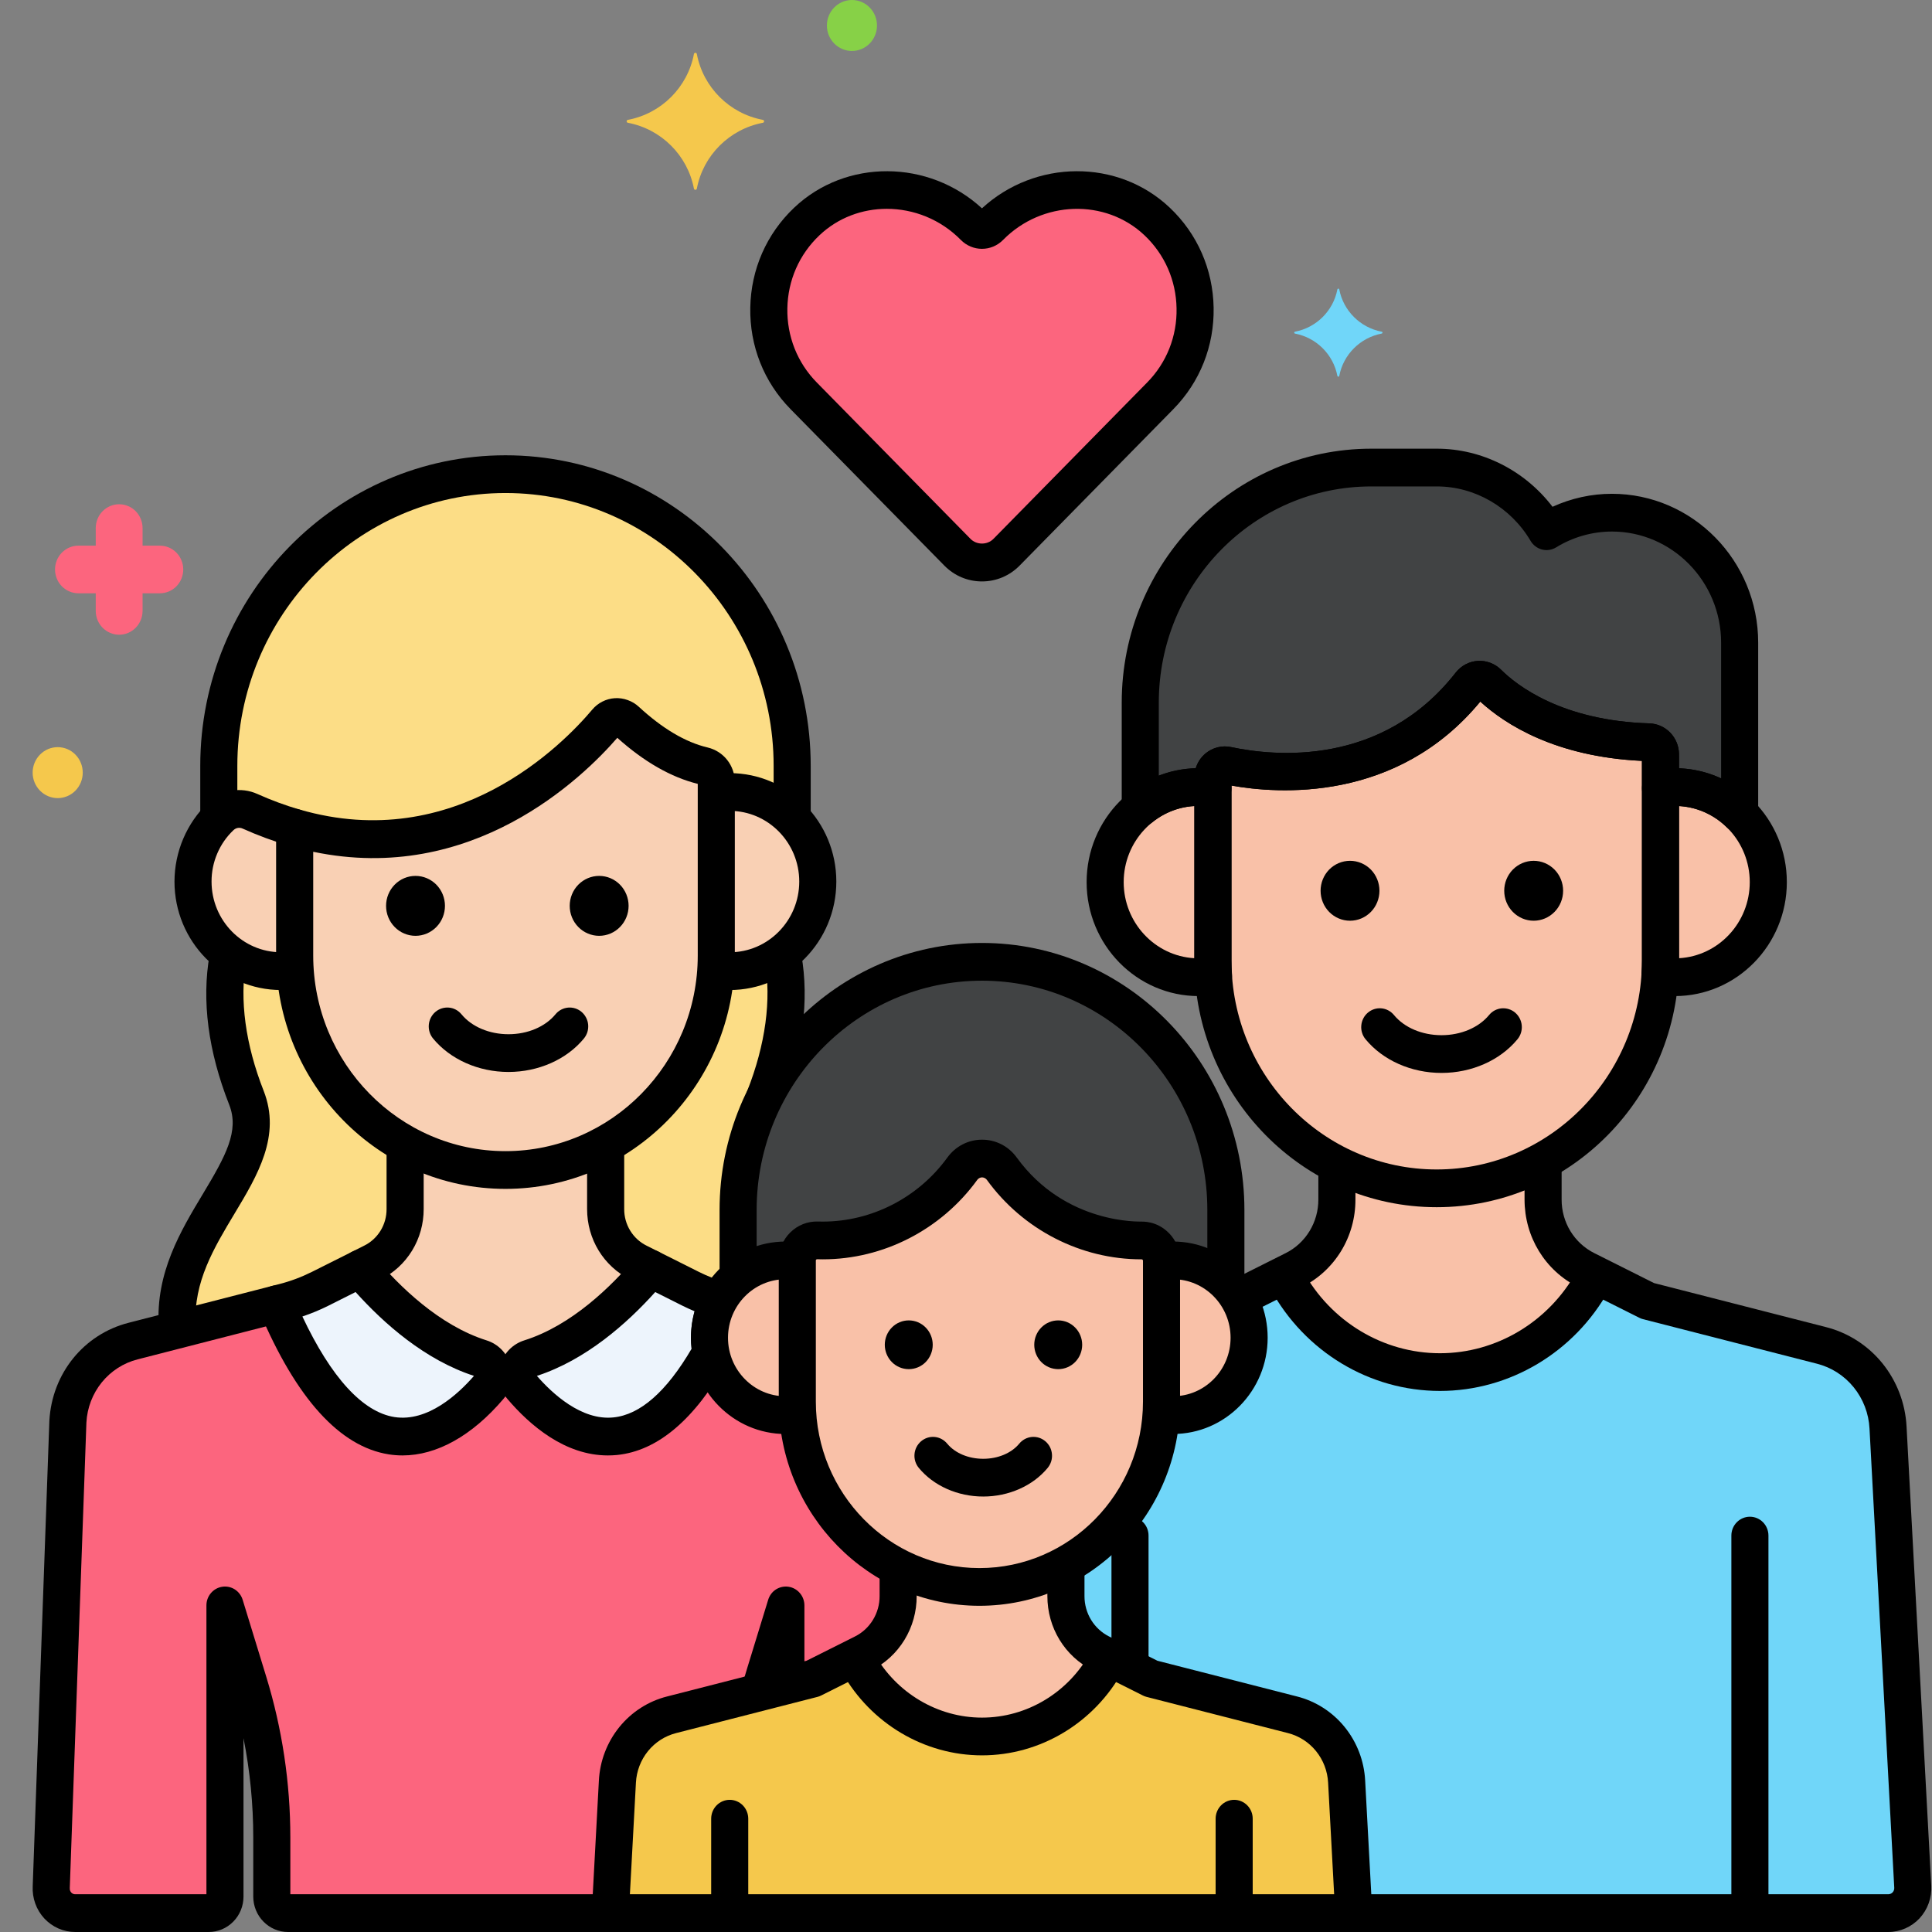 <svg width="58" height="58" viewBox="0 0 58 58" fill="none" xmlns="http://www.w3.org/2000/svg">
<rect x="0" y="0" width="58" height="58" fill="#808080" stroke="none"/>
<g clip-path="url(#clip0_424_1191)">
<path d="M8.86 29.117C8.722 29.139 8.582 29.154 8.438 29.154C7.847 29.154 7.304 28.955 6.864 28.622C6.668 29.596 6.649 31.057 7.396 32.958C8.244 35.116 5.048 36.909 5.33 39.918L8.521 39.098C8.899 39.001 9.266 38.864 9.616 38.689L11.181 37.904C11.476 37.756 11.724 37.527 11.897 37.243C12.07 36.959 12.162 36.632 12.162 36.298V34.345C10.308 33.316 9.009 31.37 8.86 29.117Z" fill="#FCDD86"/>
<path d="M23.946 42.451C22.68 42.658 21.564 41.789 21.34 40.598C19.016 44.749 16.656 42.809 15.651 41.627C15.574 41.536 15.531 41.421 15.53 41.302H14.812C14.811 41.421 14.768 41.536 14.691 41.627C13.585 42.928 10.838 45.149 8.302 39.154L3.994 40.26C3.458 40.398 2.978 40.706 2.626 41.14C2.274 41.575 2.067 42.112 2.037 42.674L1.536 56.659C1.531 56.758 1.545 56.858 1.579 56.952C1.613 57.046 1.665 57.131 1.732 57.204C1.8 57.276 1.881 57.334 1.971 57.374C2.061 57.413 2.158 57.434 2.257 57.434H6.264C6.533 57.434 6.752 57.211 6.752 56.937V48.196L7.459 50.502C7.922 52.01 8.157 53.581 8.157 55.161V56.937C8.157 57.211 8.376 57.433 8.645 57.433H18.32L18.533 53.485C18.558 53.018 18.73 52.571 19.023 52.21C19.316 51.849 19.714 51.593 20.16 51.478L22.797 50.803C22.944 50.287 23.063 49.924 23.59 48.196V50.6L24.406 50.391L25.671 49.756C25.724 49.71 26.96 49.303 26.96 47.914V47.05C25.273 46.188 24.078 44.462 23.946 42.451Z" fill="#FC657E"/>
<path d="M21.59 39.031C20.886 38.816 20.548 38.579 19.535 38.088C18.716 39.064 17.439 40.295 15.906 40.779C15.546 40.892 15.406 41.336 15.654 41.627C16.659 42.809 19.018 44.749 21.343 40.598C21.241 40.063 21.328 39.507 21.59 39.031ZM14.441 40.779C12.909 40.295 11.632 39.064 10.813 38.088L9.617 38.688C9.267 38.864 8.9 39.001 8.522 39.098L8.305 39.154C10.841 45.149 13.587 42.928 14.694 41.627C14.941 41.336 14.802 40.892 14.441 40.779Z" fill="#EDF4FC"/>
<path d="M19.165 37.903C18.871 37.755 18.623 37.526 18.449 37.243C18.276 36.959 18.184 36.631 18.184 36.297V34.344C17.287 34.842 16.261 35.124 15.173 35.124C14.085 35.124 13.059 34.842 12.163 34.344V36.297C12.163 36.631 12.071 36.959 11.898 37.243C11.724 37.526 11.476 37.755 11.181 37.903L10.812 38.088C11.631 39.063 12.908 40.294 14.441 40.778C14.551 40.812 14.647 40.882 14.714 40.976C14.782 41.071 14.817 41.185 14.815 41.301H15.532C15.53 41.185 15.565 41.071 15.632 40.976C15.7 40.882 15.796 40.812 15.905 40.778C17.439 40.295 18.715 39.063 19.534 38.088L19.165 37.903Z" fill="#F9D0B4"/>
<path d="M23.676 47.636C23.544 47.615 23.409 47.644 23.296 47.715C23.183 47.787 23.1 47.898 23.061 48.028C22.857 48.694 22.715 49.156 22.608 49.504C22.459 49.988 22.379 50.248 22.301 50.517C22.262 50.65 22.273 50.791 22.329 50.916C22.387 51.041 22.486 51.141 22.61 51.197C22.734 51.252 22.874 51.26 23.003 51.218C23.132 51.177 23.242 51.089 23.311 50.97C23.396 51.021 23.492 51.047 23.59 51.048C23.688 51.048 23.784 51.022 23.869 50.973C23.954 50.923 24.025 50.851 24.074 50.765C24.123 50.679 24.149 50.581 24.149 50.481V48.196C24.149 48.06 24.101 47.929 24.014 47.827C23.927 47.724 23.807 47.656 23.676 47.636ZM18.322 56.867H8.716V55.161C8.716 53.524 8.472 51.896 7.992 50.333L7.285 48.027C7.245 47.897 7.161 47.787 7.049 47.715C6.936 47.643 6.801 47.615 6.669 47.636C6.538 47.656 6.418 47.724 6.331 47.827C6.244 47.929 6.197 48.06 6.197 48.196V56.867H2.259C2.236 56.867 2.214 56.863 2.193 56.854C2.173 56.845 2.154 56.831 2.139 56.815C2.121 56.795 2.09 56.753 2.095 56.679L2.594 42.706C2.617 42.264 2.779 41.841 3.056 41.499C3.333 41.158 3.71 40.916 4.132 40.809L8.44 39.703C8.511 39.685 8.578 39.653 8.636 39.608C8.695 39.564 8.744 39.508 8.782 39.444C8.819 39.38 8.844 39.309 8.854 39.236C8.865 39.162 8.861 39.087 8.843 39.015C8.826 38.943 8.794 38.875 8.75 38.816C8.707 38.756 8.652 38.706 8.589 38.667C8.526 38.629 8.457 38.604 8.384 38.593C8.312 38.583 8.238 38.586 8.167 38.605L3.86 39.711C2.515 40.055 1.56 41.233 1.482 42.654L0.982 56.627C0.973 56.804 0.999 56.98 1.059 57.146C1.118 57.312 1.211 57.464 1.33 57.593C1.45 57.721 1.594 57.824 1.753 57.894C1.913 57.964 2.085 58 2.259 58H6.266C6.543 58 6.808 57.888 7.004 57.688C7.2 57.489 7.31 57.219 7.31 56.937V52.182C7.505 53.162 7.603 54.16 7.603 55.161V56.937C7.603 57.219 7.713 57.489 7.909 57.688C8.105 57.888 8.37 58 8.647 58H18.322C18.395 58 18.467 57.985 18.535 57.957C18.602 57.928 18.664 57.887 18.715 57.834C18.767 57.781 18.808 57.719 18.836 57.65C18.864 57.581 18.878 57.508 18.878 57.434C18.878 57.359 18.864 57.285 18.836 57.217C18.808 57.148 18.767 57.086 18.715 57.033C18.664 56.98 18.602 56.939 18.535 56.91C18.467 56.882 18.395 56.867 18.322 56.867Z" fill="black"/>
<path d="M23.482 28.622C23.028 28.967 22.476 29.154 21.908 29.154C21.767 29.153 21.626 29.14 21.486 29.116C21.338 31.37 20.038 33.316 18.184 34.344V36.297C18.184 36.631 18.276 36.959 18.449 37.243C18.622 37.526 18.87 37.755 19.165 37.903L20.73 38.688C21.007 38.826 21.294 38.941 21.59 39.031C21.735 38.767 21.928 38.535 22.159 38.347V36.324C22.158 35.155 22.429 34.003 22.949 32.961L22.95 32.957C23.697 31.057 23.678 29.596 23.482 28.622Z" fill="#FCDD86"/>
<path d="M21.907 23.776C21.768 23.776 21.633 23.788 21.5 23.809V28.685C21.5 28.83 21.494 28.974 21.484 29.116C21.622 29.139 21.762 29.154 21.907 29.154C23.366 29.154 24.549 27.95 24.549 26.465C24.549 24.98 23.366 23.776 21.907 23.776Z" fill="#F9D0B4"/>
<path d="M21.113 22.991C20.472 22.84 19.695 22.462 18.803 21.639C18.762 21.6 18.713 21.57 18.66 21.55C18.607 21.531 18.551 21.522 18.494 21.526C18.438 21.529 18.383 21.544 18.332 21.569C18.282 21.594 18.237 21.63 18.2 21.673C17.236 22.818 13.818 26.291 8.844 24.849V28.685C8.844 32.227 11.692 35.125 15.173 35.125C18.654 35.125 21.502 32.227 21.502 28.685V23.482C21.502 23.245 21.339 23.045 21.113 22.991Z" fill="#F9D0B4"/>
<path d="M8.845 28.685V24.849C8.389 24.716 7.941 24.551 7.507 24.355C7.362 24.29 7.202 24.27 7.047 24.297C6.891 24.325 6.747 24.398 6.632 24.508C6.368 24.758 6.158 25.061 6.014 25.398C5.87 25.735 5.797 26.098 5.797 26.465C5.797 27.95 6.98 29.154 8.439 29.154C8.583 29.154 8.724 29.139 8.862 29.116C8.851 28.973 8.846 28.829 8.845 28.685Z" fill="#F9D0B4"/>
<path d="M15.173 14.235C10.439 14.235 6.566 18.176 6.566 22.992V24.575C6.588 24.553 6.608 24.529 6.63 24.508C6.745 24.398 6.889 24.325 7.045 24.297C7.201 24.27 7.361 24.29 7.505 24.355C7.94 24.551 8.387 24.716 8.844 24.849C13.818 26.291 17.236 22.818 18.2 21.673C18.237 21.63 18.282 21.594 18.332 21.569C18.383 21.544 18.438 21.529 18.494 21.526C18.551 21.522 18.607 21.531 18.66 21.55C18.713 21.57 18.762 21.6 18.803 21.639C19.694 22.463 20.472 22.84 21.113 22.991C21.339 23.045 21.502 23.245 21.502 23.482V23.809C21.913 23.744 22.334 23.778 22.73 23.91C23.126 24.041 23.485 24.267 23.779 24.567V22.992C23.779 18.176 19.906 14.235 15.173 14.235Z" fill="#FCDD86"/>
<path d="M21.908 23.21C21.809 23.21 21.712 23.215 21.616 23.224C21.543 23.231 21.472 23.253 21.407 23.287C21.343 23.322 21.285 23.369 21.239 23.427C21.192 23.484 21.157 23.55 21.135 23.621C21.114 23.692 21.106 23.767 21.113 23.841C21.141 24.152 21.412 24.377 21.719 24.352C21.781 24.346 21.844 24.343 21.908 24.343C23.058 24.343 23.994 25.295 23.994 26.465C23.994 27.636 23.058 28.588 21.908 28.588C21.842 28.588 21.776 28.583 21.712 28.576C21.639 28.568 21.566 28.575 21.496 28.596C21.426 28.617 21.36 28.651 21.303 28.698C21.246 28.745 21.199 28.802 21.164 28.867C21.129 28.933 21.107 29.004 21.099 29.078C21.091 29.152 21.097 29.227 21.118 29.299C21.138 29.37 21.172 29.436 21.218 29.494C21.311 29.611 21.445 29.686 21.592 29.703C21.7 29.715 21.806 29.721 21.908 29.721C23.672 29.721 25.107 28.26 25.107 26.465C25.107 24.67 23.672 23.21 21.908 23.21ZM17.46 30.379C17.404 30.331 17.339 30.295 17.27 30.273C17.2 30.251 17.127 30.243 17.054 30.249C16.981 30.256 16.91 30.277 16.845 30.311C16.78 30.346 16.723 30.392 16.676 30.45C16.367 30.825 15.84 31.048 15.265 31.048C14.69 31.048 14.163 30.825 13.854 30.45C13.759 30.334 13.624 30.262 13.477 30.249C13.329 30.236 13.183 30.283 13.07 30.379C12.957 30.476 12.886 30.614 12.873 30.764C12.86 30.913 12.906 31.062 13.001 31.177C13.519 31.805 14.365 32.181 15.265 32.181C16.165 32.181 17.011 31.806 17.529 31.177C17.576 31.12 17.611 31.054 17.634 30.983C17.655 30.913 17.663 30.838 17.657 30.764C17.651 30.69 17.63 30.618 17.596 30.552C17.562 30.486 17.516 30.427 17.46 30.379Z" fill="black"/>
<path d="M21.24 22.439C20.58 22.283 19.887 21.873 19.179 21.219C19.082 21.129 18.968 21.06 18.843 21.016C18.719 20.971 18.588 20.952 18.457 20.96C18.327 20.968 18.2 21.003 18.084 21.062C17.967 21.121 17.864 21.203 17.779 21.304C16.899 22.35 13.664 25.657 8.998 24.304C8.915 24.28 8.828 24.276 8.743 24.292C8.659 24.308 8.579 24.344 8.51 24.397C8.441 24.449 8.386 24.518 8.347 24.596C8.309 24.675 8.289 24.761 8.289 24.849V28.684C8.289 32.548 11.378 35.691 15.175 35.691C18.971 35.691 22.06 32.548 22.06 28.684V23.481C22.061 22.982 21.724 22.553 21.24 22.439ZM20.947 28.684C20.947 31.923 18.358 34.558 15.175 34.558C11.992 34.558 9.403 31.923 9.403 28.684V25.571C14.171 26.57 17.475 23.368 18.532 22.15C19.335 22.87 20.147 23.335 20.947 23.532V28.684Z" fill="black"/>
<path d="M7.28 24.873C7.738 25.079 8.209 25.253 8.691 25.394C8.833 25.435 8.985 25.417 9.114 25.344C9.243 25.271 9.338 25.149 9.379 25.004C9.419 24.86 9.402 24.705 9.33 24.574C9.258 24.443 9.138 24.346 8.996 24.305C8.564 24.178 8.141 24.022 7.73 23.837C7.485 23.726 7.214 23.692 6.951 23.738C6.688 23.784 6.443 23.908 6.249 24.095C5.931 24.399 5.677 24.766 5.503 25.174C5.329 25.581 5.239 26.021 5.238 26.465C5.238 28.26 6.673 29.721 8.437 29.721C8.527 29.721 8.615 29.716 8.702 29.708C8.849 29.694 8.985 29.621 9.079 29.506C9.173 29.39 9.219 29.241 9.205 29.091C9.198 29.017 9.177 28.945 9.143 28.879C9.109 28.813 9.063 28.755 9.007 28.707C8.95 28.66 8.885 28.624 8.815 28.602C8.746 28.58 8.672 28.573 8.599 28.58C8.546 28.585 8.492 28.587 8.437 28.587C7.287 28.587 6.351 27.636 6.351 26.465C6.35 26.175 6.408 25.889 6.522 25.623C6.635 25.357 6.801 25.118 7.01 24.921C7.046 24.887 7.09 24.864 7.138 24.855C7.186 24.847 7.235 24.853 7.28 24.873Z" fill="black"/>
<path d="M15.175 13.668C10.122 13.668 6.012 17.851 6.012 22.992V24.441C6.012 24.591 6.071 24.735 6.175 24.841C6.279 24.947 6.421 25.007 6.569 25.007C6.716 25.007 6.858 24.947 6.962 24.841C7.067 24.735 7.125 24.591 7.125 24.441V22.992C7.125 18.476 10.736 14.801 15.175 14.801C19.614 14.801 23.225 18.476 23.225 22.992V24.403C23.225 24.553 23.283 24.697 23.388 24.803C23.492 24.91 23.634 24.969 23.781 24.969C23.929 24.969 24.07 24.91 24.175 24.803C24.279 24.697 24.338 24.553 24.338 24.403V22.992C24.338 17.851 20.227 13.668 15.175 13.668ZM24.057 28.66C24.045 28.586 24.018 28.516 23.978 28.454C23.939 28.391 23.888 28.337 23.828 28.294C23.768 28.252 23.7 28.222 23.629 28.206C23.557 28.19 23.484 28.188 23.412 28.201C23.266 28.228 23.137 28.312 23.053 28.435C22.968 28.558 22.935 28.71 22.961 28.858C23.163 30.012 22.981 31.357 22.434 32.748L22.425 32.772C22.376 32.912 22.382 33.066 22.443 33.201C22.505 33.337 22.616 33.442 22.753 33.494C22.89 33.547 23.041 33.542 23.175 33.482C23.309 33.422 23.414 33.31 23.467 33.171L23.471 33.16C24.101 31.554 24.299 30.039 24.057 28.66ZM7.915 32.747C7.368 31.356 7.186 30.011 7.389 28.857C7.415 28.709 7.382 28.557 7.297 28.433C7.213 28.31 7.084 28.226 6.939 28.2C6.793 28.173 6.644 28.207 6.523 28.293C6.401 28.378 6.319 28.51 6.293 28.658C6.05 30.04 6.248 31.557 6.882 33.168C7.189 33.95 6.781 34.694 6.09 35.844C5.424 36.952 4.669 38.208 4.766 39.819C4.777 39.968 4.846 40.106 4.956 40.203C5.066 40.301 5.21 40.351 5.356 40.342C5.502 40.333 5.638 40.265 5.736 40.154C5.834 40.044 5.884 39.898 5.877 39.749C5.801 38.495 6.431 37.448 7.04 36.435C7.731 35.285 8.446 34.097 7.915 32.747ZM22.107 38.819C22.076 38.74 22.027 38.67 21.966 38.612C21.904 38.556 21.831 38.513 21.751 38.489C21.485 38.408 21.226 38.305 20.977 38.181L19.781 37.581C19.671 37.525 19.544 37.508 19.423 37.534C19.302 37.559 19.192 37.625 19.112 37.721C18.355 38.623 17.156 39.792 15.742 40.238C15.569 40.292 15.411 40.389 15.284 40.52C15.157 40.652 15.064 40.814 15.014 40.991C14.966 41.164 14.96 41.347 14.998 41.523C15.037 41.698 15.117 41.861 15.233 41.997C15.905 42.787 16.957 43.693 18.247 43.693C18.337 43.693 18.429 43.689 18.521 43.68C19.742 43.558 20.855 42.615 21.828 40.879C21.893 40.762 21.916 40.625 21.891 40.492C21.812 40.087 21.879 39.667 22.077 39.307C22.16 39.157 22.171 38.977 22.107 38.819ZM20.765 40.486C20.01 41.777 19.22 42.472 18.413 42.552C17.455 42.65 16.578 41.834 16.118 41.305C17.589 40.826 18.822 39.733 19.671 38.788L20.485 39.197C20.605 39.257 20.729 39.313 20.854 39.366C20.752 39.73 20.721 40.11 20.765 40.486Z" fill="black"/>
<path d="M15.332 40.991C15.282 40.814 15.189 40.652 15.062 40.52C14.935 40.389 14.777 40.291 14.604 40.238C13.19 39.791 11.991 38.622 11.234 37.721C11.154 37.625 11.044 37.559 10.923 37.534C10.802 37.508 10.676 37.525 10.565 37.581L9.369 38.18C9.054 38.338 8.724 38.462 8.384 38.549L8.166 38.605C8.088 38.625 8.015 38.662 7.953 38.714C7.89 38.765 7.839 38.83 7.804 38.903C7.768 38.977 7.748 39.057 7.746 39.139C7.744 39.221 7.76 39.303 7.791 39.378C8.895 41.988 10.201 43.429 11.672 43.661C11.808 43.682 11.946 43.693 12.084 43.693C13.112 43.693 14.173 43.103 15.113 41.997C15.229 41.861 15.31 41.698 15.348 41.522C15.386 41.347 15.38 41.164 15.332 40.991ZM11.842 42.541C10.889 42.391 9.939 41.351 9.078 39.522C9.346 39.432 9.608 39.324 9.861 39.197L10.675 38.788C11.524 39.733 12.757 40.826 14.229 41.305C13.749 41.857 12.837 42.696 11.842 42.541ZM19.779 37.58L19.41 37.395C19.207 37.295 19.038 37.139 18.919 36.944C18.8 36.75 18.738 36.526 18.739 36.297V34.537C18.739 34.386 18.68 34.242 18.576 34.136C18.471 34.03 18.33 33.97 18.182 33.97C18.034 33.97 17.893 34.03 17.788 34.136C17.684 34.242 17.625 34.386 17.625 34.537V36.297C17.625 37.201 18.12 38.011 18.917 38.411L19.286 38.596C19.418 38.658 19.568 38.664 19.704 38.615C19.841 38.566 19.953 38.464 20.017 38.332C20.081 38.199 20.092 38.047 20.048 37.907C20.003 37.766 19.907 37.649 19.779 37.58Z" fill="black"/>
<path d="M15.492 40.735H14.853C14.705 40.735 14.564 40.795 14.46 40.901C14.355 41.007 14.296 41.151 14.296 41.302C14.296 41.452 14.355 41.596 14.46 41.702C14.564 41.808 14.705 41.868 14.853 41.868H15.492C15.639 41.868 15.781 41.808 15.886 41.702C15.99 41.596 16.049 41.452 16.049 41.302C16.049 41.151 15.99 41.007 15.886 40.901C15.781 40.795 15.639 40.735 15.492 40.735ZM12.162 33.984C12.014 33.984 11.873 34.044 11.768 34.15C11.664 34.257 11.605 34.401 11.605 34.551V36.297C11.606 36.526 11.544 36.75 11.425 36.945C11.306 37.139 11.136 37.295 10.934 37.395L10.565 37.58C10.436 37.649 10.338 37.766 10.293 37.907C10.248 38.047 10.259 38.201 10.323 38.334C10.387 38.467 10.5 38.568 10.638 38.617C10.775 38.667 10.926 38.659 11.058 38.596L11.427 38.411C11.816 38.218 12.143 37.917 12.371 37.544C12.6 37.17 12.72 36.738 12.719 36.298V34.551C12.719 34.401 12.66 34.257 12.556 34.15C12.451 34.044 12.31 33.984 12.162 33.984Z" fill="black"/>
<path d="M49.849 22.642C49.847 22.548 49.81 22.459 49.746 22.392C49.681 22.325 49.594 22.286 49.502 22.282C46.711 22.199 45.241 21.074 44.676 20.51C44.639 20.474 44.596 20.446 44.548 20.427C44.501 20.409 44.45 20.402 44.399 20.405C44.349 20.408 44.299 20.422 44.254 20.446C44.209 20.47 44.169 20.504 44.138 20.544C41.684 23.684 38.065 23.241 36.848 22.982C36.627 22.935 36.414 23.105 36.414 23.334V28.838C36.414 32.598 39.437 35.674 43.132 35.674C46.827 35.674 49.85 32.598 49.85 28.838V22.749C49.85 22.713 49.849 22.677 49.849 22.642Z" fill="#F9C1A8"/>
<path d="M48.39 15.391C47.675 15.391 47.005 15.597 46.43 15.948C45.758 14.807 44.535 14.037 43.139 14.037H41.169C37.355 14.037 34.234 17.212 34.234 21.093V24.254C34.538 24.007 34.888 23.826 35.264 23.724C35.639 23.623 36.032 23.602 36.416 23.663V23.335C36.416 23.105 36.628 22.936 36.849 22.982C38.066 23.242 41.686 23.685 44.139 20.545C44.171 20.504 44.211 20.471 44.255 20.447C44.3 20.423 44.35 20.409 44.401 20.405C44.452 20.402 44.502 20.41 44.55 20.428C44.598 20.446 44.641 20.474 44.677 20.51C45.242 21.074 46.713 22.199 49.504 22.283C49.694 22.288 49.847 22.448 49.85 22.642C49.851 22.678 49.852 22.713 49.852 22.749V23.663C50.279 23.595 50.716 23.629 51.128 23.762C51.541 23.895 51.917 24.123 52.228 24.43V19.296C52.228 17.148 50.501 15.391 48.39 15.391Z" fill="#414344"/>
<path d="M50.279 23.628C50.132 23.628 49.988 23.641 49.848 23.663V28.838C49.848 28.992 49.841 29.145 49.831 29.297C49.977 29.32 50.126 29.336 50.279 29.336C51.828 29.336 53.084 28.059 53.084 26.482C53.084 24.906 51.828 23.628 50.279 23.628ZM36.412 28.838V23.663C36.269 23.64 36.125 23.628 35.981 23.628C34.432 23.628 33.176 24.906 33.176 26.482C33.176 28.058 34.432 29.336 35.981 29.336C36.133 29.336 36.282 29.32 36.429 29.296C36.418 29.144 36.412 28.991 36.412 28.838Z" fill="#F9C1A8"/>
<path d="M56.681 42.856C56.649 42.282 56.438 41.733 56.079 41.289C55.719 40.846 55.229 40.531 54.681 40.39L49.464 39.054L47.62 38.129C47.231 37.934 46.904 37.632 46.675 37.258C46.446 36.884 46.325 36.452 46.325 36.011V34.847C45.346 35.391 44.248 35.675 43.132 35.674C42.091 35.674 41.065 35.426 40.135 34.949V36.011C40.135 36.91 39.633 37.731 38.841 38.129L37.174 38.965C38.164 40.638 36.791 42.768 34.855 42.451V42.451C34.727 44.398 33.603 46.08 32 46.968V47.915C32 49.303 33.236 49.711 33.289 49.757L34.554 50.391L38.8 51.479C39.246 51.593 39.645 51.849 39.937 52.211C40.23 52.572 40.402 53.018 40.427 53.486L40.64 57.434H56.688C56.788 57.434 56.887 57.413 56.979 57.373C57.071 57.332 57.154 57.273 57.223 57.199C57.292 57.125 57.345 57.037 57.38 56.942C57.414 56.846 57.429 56.744 57.423 56.642L56.681 42.856Z" fill="#70D6F9"/>
<path d="M47.619 38.129C47.231 37.934 46.904 37.632 46.675 37.258C46.446 36.884 46.325 36.452 46.325 36.011V34.847C45.346 35.391 44.248 35.675 43.132 35.674C42.091 35.674 41.065 35.426 40.135 34.949V36.011C40.135 36.91 39.633 37.731 38.84 38.129L38.551 38.274C39.426 40.002 41.197 41.191 43.23 41.191C45.262 41.191 47.034 40.002 47.909 38.274L47.619 38.129Z" fill="#F9C1A8"/>
<path d="M50.404 22.631C50.4 22.392 50.305 22.163 50.14 21.993C49.975 21.823 49.752 21.724 49.517 21.716C46.876 21.637 45.523 20.564 45.064 20.106C44.971 20.014 44.862 19.944 44.741 19.898C44.621 19.852 44.492 19.832 44.364 19.84C44.235 19.848 44.11 19.884 43.995 19.945C43.881 20.005 43.781 20.09 43.701 20.192C41.481 23.033 38.247 22.703 36.96 22.428C36.826 22.399 36.688 22.402 36.555 22.434C36.422 22.467 36.298 22.53 36.192 22.617C36.087 22.704 36.002 22.814 35.943 22.939C35.885 23.064 35.855 23.201 35.855 23.34V28.838C35.855 32.92 39.119 36.241 43.13 36.241C47.141 36.241 50.405 32.92 50.405 28.838V22.749L50.404 22.631ZM49.292 28.838C49.292 32.295 46.528 35.108 43.13 35.108C39.733 35.108 36.969 32.295 36.969 28.838V23.583C38.342 23.83 41.925 24.111 44.439 21.062C45.178 21.738 46.687 22.719 49.292 22.842V28.838Z" fill="black"/>
<path d="M48.388 14.824C47.776 14.824 47.169 14.958 46.608 15.214C45.779 14.127 44.492 13.47 43.137 13.47H41.166C37.036 13.47 33.675 16.89 33.675 21.093V24.254C33.675 24.361 33.705 24.466 33.761 24.556C33.816 24.646 33.896 24.719 33.991 24.765C34.085 24.811 34.191 24.829 34.295 24.817C34.399 24.805 34.498 24.763 34.58 24.697C34.822 24.497 35.103 24.352 35.404 24.27C35.705 24.189 36.02 24.173 36.328 24.223C36.407 24.235 36.488 24.23 36.565 24.207C36.642 24.185 36.714 24.146 36.775 24.093C36.836 24.04 36.885 23.974 36.919 23.9C36.952 23.826 36.969 23.745 36.969 23.663V23.583C38.342 23.83 41.926 24.11 44.44 21.063C45.179 21.738 46.688 22.719 49.292 22.842V23.663C49.292 23.745 49.31 23.826 49.343 23.9C49.377 23.974 49.426 24.04 49.487 24.093C49.548 24.146 49.619 24.185 49.696 24.208C49.774 24.23 49.855 24.235 49.934 24.223C50.276 24.168 50.627 24.195 50.958 24.301C51.288 24.408 51.59 24.591 51.839 24.837C51.918 24.914 52.017 24.966 52.124 24.986C52.232 25.006 52.343 24.994 52.443 24.951C52.544 24.907 52.629 24.834 52.69 24.742C52.75 24.649 52.782 24.54 52.782 24.429V19.296C52.782 16.83 50.811 14.824 48.388 14.824ZM51.669 23.367C51.271 23.183 50.842 23.08 50.406 23.064L50.405 22.631C50.401 22.391 50.306 22.163 50.141 21.993C49.976 21.823 49.753 21.724 49.518 21.716C46.877 21.637 45.524 20.564 45.064 20.106C44.972 20.014 44.862 19.944 44.742 19.898C44.621 19.852 44.493 19.832 44.364 19.84C44.236 19.848 44.11 19.884 43.996 19.945C43.882 20.005 43.782 20.09 43.701 20.192C41.481 23.033 38.248 22.702 36.961 22.428C36.827 22.399 36.689 22.401 36.556 22.434C36.423 22.467 36.299 22.529 36.193 22.617C36.053 22.733 35.95 22.888 35.897 23.063C35.518 23.073 35.143 23.149 34.788 23.287V21.093C34.788 17.514 37.65 14.603 41.166 14.603H43.137C44.278 14.603 45.356 15.23 45.95 16.239C46.026 16.367 46.149 16.46 46.292 16.497C46.436 16.533 46.587 16.511 46.714 16.434C47.219 16.123 47.798 15.959 48.388 15.957C50.197 15.957 51.669 17.455 51.669 19.296V23.367ZM52.533 45.533C52.386 45.533 52.244 45.593 52.14 45.699C52.035 45.805 51.977 45.949 51.977 46.099V57.257C51.977 57.407 52.035 57.552 52.14 57.658C52.244 57.764 52.386 57.824 52.533 57.824C52.681 57.824 52.823 57.764 52.927 57.658C53.031 57.552 53.09 57.407 53.09 57.257V46.099C53.09 45.949 53.031 45.805 52.927 45.699C52.823 45.593 52.681 45.533 52.533 45.533ZM33.924 45.533C33.776 45.533 33.635 45.593 33.53 45.699C33.426 45.805 33.367 45.949 33.367 46.099V49.976C33.367 50.126 33.426 50.27 33.53 50.376C33.635 50.483 33.776 50.542 33.924 50.542C34.072 50.542 34.213 50.483 34.317 50.376C34.422 50.27 34.48 50.126 34.48 49.976V46.099C34.48 45.949 34.422 45.805 34.317 45.699C34.213 45.593 34.072 45.533 33.924 45.533Z" fill="black"/>
<path d="M50.281 23.062C50.113 23.062 49.939 23.076 49.764 23.103C49.633 23.124 49.513 23.192 49.427 23.294C49.34 23.397 49.293 23.528 49.293 23.663V28.838C49.293 28.963 49.288 29.096 49.277 29.259C49.268 29.399 49.311 29.539 49.397 29.649C49.483 29.76 49.607 29.834 49.745 29.856C49.938 29.888 50.113 29.903 50.281 29.903C52.135 29.903 53.642 28.369 53.642 26.482C53.642 24.596 52.134 23.062 50.281 23.062ZM50.406 28.766V24.198C51.588 24.265 52.529 25.264 52.529 26.482C52.529 27.701 51.588 28.7 50.406 28.766ZM36.97 28.838V23.663C36.97 23.528 36.923 23.397 36.836 23.294C36.75 23.191 36.63 23.124 36.499 23.103C36.328 23.076 36.155 23.062 35.983 23.061C34.129 23.061 32.621 24.596 32.621 26.482C32.621 28.368 34.129 29.903 35.983 29.903C36.15 29.903 36.325 29.887 36.519 29.856C36.656 29.833 36.78 29.76 36.866 29.649C36.953 29.539 36.995 29.399 36.986 29.259C36.976 29.119 36.971 28.978 36.97 28.838ZM35.857 28.766C34.675 28.7 33.734 27.701 33.734 26.482C33.734 25.264 34.675 24.265 35.857 24.198V28.766ZM40.134 34.544C39.987 34.544 39.845 34.603 39.741 34.71C39.636 34.816 39.578 34.96 39.578 35.11V36.011C39.579 36.346 39.487 36.675 39.313 36.96C39.139 37.245 38.89 37.474 38.594 37.621L37.006 38.417C36.941 38.45 36.882 38.496 36.834 38.552C36.785 38.608 36.749 38.673 36.725 38.743C36.702 38.814 36.692 38.888 36.697 38.962C36.702 39.037 36.721 39.109 36.753 39.176C36.785 39.243 36.83 39.302 36.885 39.351C36.94 39.4 37.004 39.438 37.073 39.462C37.142 39.486 37.216 39.496 37.289 39.491C37.361 39.486 37.433 39.467 37.498 39.434L39.086 38.637C39.569 38.397 39.976 38.023 40.26 37.559C40.544 37.094 40.693 36.558 40.691 36.011V35.11C40.691 34.96 40.632 34.816 40.528 34.71C40.424 34.603 40.282 34.544 40.134 34.544ZM57.978 56.611L57.236 42.825C57.2 42.129 56.945 41.464 56.51 40.926C56.074 40.389 55.48 40.008 54.816 39.84L49.656 38.519L47.865 37.621C47.569 37.474 47.319 37.244 47.145 36.96C46.971 36.675 46.88 36.346 46.881 36.011V35.079C46.881 34.929 46.822 34.785 46.718 34.679C46.614 34.573 46.472 34.513 46.325 34.513C46.177 34.513 46.035 34.573 45.931 34.679C45.827 34.785 45.768 34.929 45.768 35.079V36.011C45.768 37.133 46.383 38.14 47.373 38.637L49.217 39.562C49.252 39.58 49.289 39.594 49.327 39.603L54.544 40.939C54.978 41.049 55.366 41.297 55.65 41.648C55.934 41.999 56.101 42.433 56.124 42.887L56.867 56.673C56.868 56.698 56.865 56.723 56.856 56.747C56.848 56.77 56.835 56.792 56.818 56.81C56.801 56.828 56.781 56.843 56.758 56.852C56.736 56.862 56.711 56.867 56.687 56.867H40.639C40.566 56.867 40.494 56.882 40.426 56.91C40.359 56.939 40.297 56.981 40.246 57.033C40.194 57.086 40.153 57.148 40.125 57.217C40.097 57.286 40.083 57.359 40.083 57.434C40.083 57.508 40.097 57.582 40.125 57.651C40.153 57.719 40.194 57.782 40.246 57.834C40.297 57.887 40.359 57.929 40.426 57.957C40.494 57.986 40.566 58 40.639 58H56.687C57.041 58 57.383 57.85 57.627 57.589C57.747 57.458 57.841 57.304 57.901 57.136C57.962 56.968 57.988 56.79 57.978 56.611Z" fill="black"/>
<path d="M48.088 37.957C47.959 37.883 47.807 37.865 47.665 37.905C47.523 37.946 47.403 38.042 47.33 38.172C46.492 39.685 44.921 40.625 43.229 40.625C41.524 40.625 39.946 39.674 39.112 38.143C39.077 38.076 39.03 38.018 38.973 37.97C38.916 37.923 38.85 37.888 38.779 37.866C38.708 37.845 38.634 37.838 38.56 37.846C38.487 37.855 38.416 37.878 38.351 37.914C38.287 37.95 38.23 37.999 38.184 38.058C38.139 38.117 38.105 38.185 38.085 38.257C38.065 38.33 38.06 38.405 38.069 38.48C38.078 38.554 38.102 38.626 38.139 38.691C39.169 40.583 41.119 41.757 43.229 41.757C45.322 41.757 47.265 40.597 48.3 38.728C48.336 38.664 48.359 38.592 48.367 38.519C48.376 38.445 48.371 38.37 48.351 38.298C48.331 38.227 48.298 38.16 48.253 38.101C48.208 38.043 48.152 37.994 48.088 37.957ZM45.487 30.401C45.431 30.353 45.366 30.317 45.296 30.295C45.227 30.273 45.153 30.265 45.08 30.271C45.008 30.278 44.937 30.299 44.872 30.333C44.807 30.367 44.75 30.415 44.703 30.472C44.39 30.851 43.856 31.077 43.275 31.077C42.694 31.077 42.16 30.851 41.848 30.472C41.753 30.357 41.617 30.284 41.47 30.271C41.323 30.258 41.177 30.305 41.064 30.401C41.008 30.449 40.961 30.507 40.928 30.573C40.894 30.639 40.873 30.711 40.867 30.785C40.86 30.86 40.868 30.934 40.89 31.005C40.912 31.076 40.947 31.142 40.995 31.199C41.516 31.832 42.368 32.21 43.275 32.21C44.182 32.21 45.034 31.832 45.556 31.199C45.651 31.084 45.697 30.935 45.684 30.785C45.671 30.636 45.6 30.498 45.487 30.401ZM46.042 25.842C45.807 25.842 45.583 25.937 45.417 26.105C45.251 26.274 45.158 26.503 45.158 26.741C45.158 26.98 45.251 27.209 45.417 27.377C45.583 27.546 45.807 27.641 46.042 27.641C46.276 27.641 46.501 27.546 46.667 27.377C46.833 27.209 46.926 26.98 46.926 26.741C46.926 26.503 46.833 26.274 46.667 26.105C46.501 25.937 46.276 25.842 46.042 25.842ZM40.529 25.842C40.294 25.842 40.069 25.937 39.903 26.105C39.738 26.274 39.645 26.503 39.645 26.741C39.645 26.98 39.738 27.209 39.903 27.377C40.069 27.546 40.294 27.641 40.529 27.641C40.763 27.641 40.988 27.546 41.154 27.377C41.319 27.209 41.412 26.98 41.412 26.741C41.412 26.503 41.319 26.274 41.154 26.105C40.988 25.937 40.763 25.842 40.529 25.842ZM17.987 26.295C17.753 26.295 17.528 26.39 17.362 26.558C17.196 26.727 17.103 26.956 17.103 27.194C17.103 27.433 17.196 27.662 17.362 27.83C17.528 27.999 17.753 28.094 17.987 28.094C18.222 28.094 18.447 27.999 18.612 27.83C18.778 27.662 18.871 27.433 18.871 27.194C18.871 26.956 18.778 26.727 18.612 26.558C18.447 26.39 18.222 26.295 17.987 26.295ZM12.474 26.295C12.239 26.295 12.014 26.39 11.849 26.558C11.683 26.727 11.59 26.956 11.59 27.194C11.59 27.433 11.683 27.662 11.849 27.83C12.014 27.999 12.239 28.094 12.474 28.094C12.708 28.094 12.933 27.999 13.099 27.83C13.265 27.662 13.358 27.433 13.358 27.194C13.358 26.956 13.265 26.727 13.099 26.558C12.933 26.39 12.708 26.295 12.474 26.295Z" fill="black"/>
<path d="M34.267 37.24H34.261C32.544 37.24 31.022 36.393 30.075 35.088C30.007 34.992 29.917 34.915 29.814 34.861C29.71 34.808 29.596 34.78 29.48 34.78C29.364 34.78 29.25 34.808 29.146 34.861C29.043 34.915 28.953 34.992 28.885 35.088C27.938 36.393 26.416 37.24 24.699 37.24C24.645 37.24 24.59 37.239 24.537 37.237C24.458 37.235 24.38 37.248 24.307 37.277C24.234 37.306 24.167 37.35 24.111 37.405C24.055 37.461 24.01 37.528 23.979 37.601C23.949 37.675 23.933 37.754 23.934 37.834V42.078C23.934 45.138 26.394 47.641 29.401 47.641C32.408 47.641 34.868 45.138 34.868 42.078V37.838C34.868 37.503 34.597 37.239 34.267 37.24Z" fill="#F9C1A8"/>
<path d="M29.482 28.875C25.438 28.875 22.16 32.21 22.16 36.325V38.347C22.407 38.145 22.692 37.999 22.998 37.916C23.303 37.833 23.623 37.816 23.935 37.866V37.834C23.935 37.754 23.951 37.675 23.981 37.601C24.011 37.527 24.056 37.461 24.112 37.405C24.169 37.349 24.235 37.306 24.308 37.277C24.382 37.248 24.46 37.234 24.538 37.237C24.592 37.239 24.646 37.239 24.7 37.239C26.417 37.239 27.939 36.393 28.887 35.087C28.955 34.992 29.044 34.914 29.148 34.861C29.251 34.807 29.366 34.779 29.482 34.779C29.598 34.779 29.712 34.807 29.815 34.861C29.919 34.914 30.008 34.992 30.076 35.087C31.024 36.392 32.546 37.239 34.263 37.239H34.269C34.598 37.239 34.869 37.502 34.869 37.838V37.866C35.217 37.81 35.572 37.838 35.908 37.946C36.244 38.054 36.55 38.24 36.803 38.489V36.324C36.803 32.21 33.525 28.875 29.482 28.875Z" fill="#414344"/>
<path d="M35.219 37.838C35.1 37.838 34.983 37.848 34.868 37.866V42.078C34.868 42.203 34.862 42.327 34.854 42.451C34.973 42.47 35.095 42.483 35.219 42.483C36.48 42.483 37.501 41.443 37.501 40.161C37.502 38.878 36.48 37.838 35.219 37.838ZM23.934 42.078V37.866C23.818 37.848 23.701 37.838 23.583 37.838C22.323 37.838 21.301 38.878 21.301 40.16C21.301 41.443 22.323 42.483 23.583 42.483C23.708 42.483 23.829 42.47 23.948 42.45C23.939 42.326 23.935 42.202 23.934 42.078Z" fill="#F9C1A8"/>
<path d="M40.425 53.486C40.399 53.018 40.228 52.571 39.935 52.21C39.642 51.849 39.244 51.593 38.798 51.479L34.552 50.391L33.051 49.639C32.735 49.48 32.469 49.234 32.282 48.93C32.096 48.625 31.998 48.273 31.998 47.915V46.968C31.201 47.41 30.307 47.641 29.399 47.641C28.524 47.641 27.696 47.427 26.96 47.051V47.915C26.96 48.273 26.862 48.625 26.675 48.93C26.489 49.234 26.223 49.48 25.907 49.639L24.406 50.391L20.16 51.479C19.714 51.593 19.316 51.849 19.023 52.211C18.73 52.572 18.558 53.018 18.533 53.486L18.32 57.434H40.638L40.425 53.486Z" fill="#F5C84C"/>
<path d="M33.052 49.639C32.736 49.48 32.469 49.234 32.283 48.93C32.097 48.625 31.998 48.273 31.998 47.915V46.968C31.201 47.41 30.308 47.641 29.4 47.641C28.525 47.641 27.697 47.427 26.961 47.051V47.915C26.961 48.273 26.862 48.625 26.676 48.93C26.49 49.234 26.224 49.48 25.908 49.639L25.672 49.757C26.384 51.163 27.826 52.131 29.48 52.131C31.134 52.131 32.575 51.163 33.288 49.757L33.052 49.639Z" fill="#F9C1A8"/>
<path d="M37.051 54.032C36.903 54.032 36.761 54.092 36.657 54.198C36.553 54.304 36.494 54.448 36.494 54.599V57.374C36.494 57.524 36.553 57.668 36.657 57.774C36.761 57.88 36.903 57.94 37.051 57.94C37.198 57.94 37.34 57.88 37.444 57.774C37.549 57.668 37.607 57.524 37.607 57.374V54.599C37.607 54.448 37.549 54.304 37.444 54.198C37.34 54.092 37.198 54.032 37.051 54.032ZM21.907 54.032C21.759 54.032 21.617 54.092 21.513 54.198C21.409 54.304 21.35 54.448 21.35 54.599V57.374C21.35 57.524 21.409 57.668 21.513 57.774C21.617 57.88 21.759 57.94 21.907 57.94C22.054 57.94 22.196 57.88 22.3 57.774C22.404 57.668 22.463 57.524 22.463 57.374V54.599C22.463 54.448 22.404 54.304 22.3 54.198C22.196 54.092 22.054 54.032 21.907 54.032ZM35.217 37.272C35.112 37.272 35.004 37.278 34.896 37.291C34.822 37.298 34.751 37.321 34.686 37.356C34.621 37.392 34.564 37.441 34.518 37.499C34.471 37.558 34.437 37.625 34.417 37.697C34.396 37.77 34.39 37.845 34.399 37.92C34.407 37.994 34.43 38.066 34.466 38.132C34.502 38.197 34.551 38.255 34.609 38.301C34.668 38.347 34.734 38.381 34.806 38.401C34.877 38.421 34.951 38.426 35.024 38.416C35.087 38.408 35.152 38.404 35.217 38.404C36.169 38.404 36.943 39.192 36.943 40.16C36.943 41.129 36.169 41.916 35.217 41.916C35.157 41.916 35.094 41.912 35.026 41.904C34.721 41.862 34.442 42.085 34.404 42.395C34.386 42.544 34.427 42.695 34.517 42.813C34.608 42.932 34.741 43.009 34.888 43.028C35.002 43.042 35.11 43.049 35.217 43.049C36.782 43.049 38.056 41.753 38.056 40.16C38.056 38.567 36.783 37.272 35.217 37.272ZM24.344 42.415C24.337 42.341 24.315 42.269 24.281 42.203C24.246 42.138 24.199 42.08 24.142 42.033C24.086 41.986 24.021 41.95 23.951 41.929C23.881 41.908 23.807 41.901 23.734 41.908C23.683 41.914 23.632 41.916 23.581 41.917C22.629 41.917 21.855 41.129 21.855 40.161C21.855 39.192 22.629 38.404 23.581 38.404C23.627 38.404 23.673 38.407 23.718 38.41C23.791 38.417 23.864 38.408 23.934 38.386C24.004 38.364 24.068 38.327 24.124 38.279C24.18 38.231 24.226 38.173 24.26 38.107C24.294 38.041 24.314 37.969 24.32 37.895C24.326 37.82 24.318 37.746 24.296 37.675C24.274 37.604 24.239 37.538 24.192 37.481C24.144 37.424 24.087 37.377 24.022 37.343C23.957 37.309 23.886 37.288 23.813 37.282C23.736 37.275 23.659 37.272 23.581 37.272C22.016 37.272 20.742 38.568 20.742 40.161C20.742 41.754 22.016 43.05 23.581 43.05C23.671 43.05 23.759 43.044 23.846 43.035C23.993 43.02 24.128 42.946 24.222 42.83C24.315 42.713 24.359 42.564 24.344 42.415Z" fill="black"/>
<path d="M40.983 53.454C40.953 52.865 40.737 52.303 40.369 51.848C40 51.393 39.498 51.071 38.936 50.929L34.747 49.857L33.299 49.13C33.076 49.019 32.888 48.846 32.756 48.631C32.625 48.416 32.556 48.168 32.557 47.915V47.153C32.557 47.003 32.498 46.859 32.394 46.753C32.289 46.647 32.148 46.587 32 46.587C31.852 46.587 31.711 46.647 31.606 46.753C31.502 46.859 31.443 47.003 31.443 47.153V47.915C31.443 48.87 31.966 49.724 32.807 50.146L34.308 50.899C34.343 50.917 34.38 50.931 34.418 50.941L38.664 52.028C38.995 52.112 39.292 52.302 39.509 52.57C39.726 52.838 39.853 53.169 39.871 53.517L40.052 56.867H18.91L19.091 53.517C19.109 53.17 19.236 52.838 19.453 52.57C19.671 52.302 19.967 52.112 20.299 52.028L24.544 50.941C24.582 50.931 24.619 50.917 24.654 50.899L26.155 50.146C26.566 49.942 26.911 49.625 27.153 49.23C27.394 48.835 27.521 48.379 27.519 47.915V47.248C27.519 47.097 27.46 46.953 27.356 46.847C27.252 46.741 27.11 46.681 26.962 46.681C26.815 46.681 26.673 46.741 26.569 46.847C26.464 46.953 26.406 47.097 26.406 47.248V47.915C26.407 48.168 26.338 48.416 26.206 48.631C26.075 48.846 25.887 49.019 25.663 49.13L24.215 49.856L20.027 50.929C19.464 51.071 18.962 51.393 18.593 51.848C18.225 52.303 18.009 52.866 17.979 53.454L17.766 57.402C17.762 57.479 17.774 57.556 17.8 57.628C17.826 57.701 17.866 57.767 17.918 57.823C17.97 57.879 18.033 57.923 18.103 57.953C18.172 57.984 18.247 58 18.323 58H40.64C40.716 58 40.791 57.984 40.86 57.954C40.929 57.923 40.992 57.879 41.044 57.823C41.096 57.767 41.136 57.701 41.163 57.629C41.189 57.556 41.2 57.479 41.196 57.403L40.983 53.454Z" fill="black"/>
<path d="M33.492 49.389C33.428 49.353 33.358 49.33 33.285 49.321C33.212 49.312 33.139 49.319 33.069 49.339C32.998 49.359 32.933 49.393 32.875 49.44C32.818 49.486 32.77 49.543 32.734 49.608C32.073 50.814 30.826 51.564 29.48 51.564C28.153 51.564 26.914 50.83 26.247 49.647C26.211 49.583 26.163 49.526 26.105 49.48C26.047 49.434 25.981 49.401 25.91 49.381C25.84 49.361 25.766 49.356 25.693 49.366C25.62 49.375 25.55 49.399 25.487 49.436C25.423 49.473 25.367 49.523 25.323 49.582C25.278 49.641 25.245 49.708 25.226 49.78C25.207 49.852 25.202 49.927 25.212 50.001C25.221 50.075 25.245 50.147 25.282 50.211C26.146 51.744 27.755 52.697 29.48 52.697C31.229 52.697 32.849 51.725 33.707 50.16C33.779 50.029 33.796 49.874 33.756 49.729C33.716 49.585 33.621 49.462 33.492 49.389ZM31.384 43.269C31.327 43.221 31.263 43.185 31.193 43.162C31.123 43.14 31.05 43.132 30.977 43.138C30.904 43.145 30.833 43.166 30.769 43.2C30.704 43.235 30.646 43.282 30.599 43.339C30.364 43.624 29.96 43.794 29.517 43.794C29.075 43.794 28.67 43.624 28.435 43.339C28.34 43.224 28.204 43.151 28.057 43.138C27.91 43.125 27.764 43.172 27.651 43.269C27.538 43.365 27.467 43.503 27.454 43.653C27.441 43.803 27.487 43.951 27.582 44.066C28.026 44.605 28.749 44.927 29.517 44.927C30.285 44.927 31.009 44.605 31.453 44.066C31.499 44.009 31.535 43.944 31.557 43.873C31.579 43.802 31.587 43.727 31.58 43.653C31.574 43.579 31.553 43.507 31.52 43.441C31.486 43.375 31.439 43.316 31.384 43.269ZM31.769 39.639C31.578 39.639 31.395 39.716 31.26 39.854C31.125 39.991 31.049 40.177 31.049 40.371C31.049 40.565 31.125 40.752 31.26 40.889C31.395 41.026 31.578 41.103 31.769 41.103C31.959 41.103 32.142 41.026 32.277 40.889C32.412 40.752 32.488 40.565 32.488 40.371C32.488 40.177 32.412 39.991 32.277 39.854C32.142 39.716 31.959 39.639 31.769 39.639ZM27.282 39.639C27.091 39.639 26.908 39.716 26.773 39.854C26.638 39.991 26.562 40.177 26.562 40.371C26.562 40.565 26.638 40.752 26.773 40.889C26.908 41.026 27.091 41.103 27.282 41.103C27.473 41.103 27.656 41.026 27.791 40.889C27.925 40.752 28.001 40.565 28.001 40.371C28.001 40.177 27.925 39.991 27.791 39.854C27.656 39.716 27.473 39.639 27.282 39.639Z" fill="black"/>
<path d="M35.092 37.018C34.719 36.639 34.291 36.678 34.269 36.673C34.246 36.668 31.992 36.772 30.525 34.752C30.277 34.41 29.897 34.214 29.482 34.214C29.068 34.214 28.688 34.41 28.439 34.752C27.566 35.955 26.168 36.673 24.701 36.673C24.652 36.673 24.604 36.672 24.556 36.671C24.404 36.666 24.252 36.692 24.109 36.748C23.967 36.804 23.837 36.889 23.727 36.997C23.616 37.105 23.529 37.235 23.469 37.379C23.409 37.523 23.378 37.678 23.379 37.834V42.078C23.379 45.457 26.081 48.207 29.403 48.207C32.724 48.207 35.426 45.457 35.426 42.078V37.838C35.427 37.685 35.397 37.535 35.34 37.394C35.283 37.253 35.198 37.125 35.092 37.018ZM34.313 42.078C34.313 44.833 32.11 47.075 29.403 47.075C26.695 47.075 24.492 44.833 24.492 42.078V37.834C24.492 37.83 24.492 37.82 24.52 37.803C24.58 37.805 24.64 37.806 24.701 37.806C26.52 37.806 28.252 36.916 29.335 35.425C29.384 35.357 29.448 35.346 29.482 35.346C29.516 35.346 29.58 35.357 29.63 35.425C30.712 36.916 32.444 37.806 34.264 37.806H34.271C34.289 37.806 34.3 37.813 34.313 37.838V42.078Z" fill="black"/>
<path d="M29.48 28.308C25.136 28.308 21.602 31.904 21.602 36.324V38.232C21.602 38.382 21.66 38.526 21.765 38.633C21.869 38.739 22.011 38.799 22.158 38.799C22.306 38.799 22.447 38.739 22.552 38.633C22.656 38.526 22.715 38.382 22.715 38.232V36.324C22.715 32.529 25.75 29.441 29.48 29.441C33.21 29.441 36.245 32.529 36.245 36.324V38.261C36.245 38.335 36.259 38.409 36.287 38.477C36.315 38.546 36.356 38.608 36.408 38.661C36.459 38.714 36.521 38.755 36.588 38.784C36.656 38.812 36.728 38.827 36.801 38.827C36.874 38.827 36.947 38.812 37.014 38.784C37.082 38.755 37.143 38.714 37.195 38.661C37.246 38.608 37.288 38.546 37.316 38.477C37.343 38.409 37.358 38.335 37.358 38.261V36.324C37.358 31.904 33.824 28.308 29.48 28.308Z" fill="black"/>
<path d="M34.74 6.649C33.322 5.306 31.091 5.409 29.721 6.803C29.657 6.868 29.571 6.904 29.481 6.904C29.391 6.904 29.305 6.868 29.241 6.803C27.872 5.409 25.64 5.306 24.222 6.649C22.734 8.06 22.703 10.431 24.128 11.882L28.743 16.578C28.84 16.677 28.955 16.755 29.082 16.808C29.208 16.861 29.344 16.889 29.481 16.889C29.618 16.889 29.754 16.861 29.881 16.808C30.007 16.755 30.122 16.677 30.219 16.578L34.834 11.882C36.26 10.431 36.228 8.06 34.74 6.649Z" fill="#FC657E"/>
<path d="M35.118 6.235C33.562 4.76 31.076 4.784 29.479 6.254C27.882 4.784 25.397 4.76 23.841 6.235C23.012 7.021 22.544 8.087 22.524 9.237C22.504 10.387 22.933 11.469 23.733 12.283L28.348 16.978C28.65 17.286 29.052 17.455 29.479 17.455C29.907 17.455 30.309 17.286 30.611 16.978L35.225 12.283C36.025 11.469 36.454 10.387 36.434 9.237C36.414 8.087 35.947 7.02 35.118 6.235ZM34.439 11.482L29.824 16.177C29.64 16.365 29.319 16.365 29.135 16.177L24.52 11.482C24.233 11.191 24.006 10.844 23.854 10.462C23.703 10.079 23.629 9.669 23.637 9.257C23.652 8.417 23.994 7.638 24.6 7.064C25.161 6.532 25.888 6.269 26.623 6.269C27.425 6.269 28.236 6.583 28.846 7.204C29.014 7.374 29.242 7.47 29.479 7.47C29.717 7.47 29.945 7.374 30.113 7.203C31.281 6.015 33.186 5.953 34.359 7.064C34.965 7.638 35.307 8.417 35.321 9.257C35.33 9.669 35.256 10.079 35.105 10.462C34.953 10.844 34.726 11.191 34.439 11.482Z" fill="black"/>
<path d="M22.901 3.598C21.899 3.409 21.11 2.622 20.92 1.624C20.918 1.613 20.913 1.603 20.905 1.596C20.897 1.589 20.886 1.585 20.876 1.585C20.865 1.585 20.855 1.589 20.847 1.596C20.839 1.603 20.833 1.613 20.832 1.624C20.641 2.622 19.852 3.409 18.851 3.598C18.84 3.6 18.83 3.605 18.823 3.613C18.816 3.621 18.812 3.631 18.812 3.642C18.812 3.653 18.816 3.663 18.823 3.671C18.83 3.679 18.84 3.685 18.851 3.686C19.852 3.876 20.641 4.663 20.832 5.661C20.833 5.672 20.839 5.681 20.847 5.688C20.855 5.695 20.865 5.699 20.876 5.699C20.886 5.699 20.897 5.695 20.905 5.688C20.913 5.681 20.918 5.672 20.92 5.661C21.11 4.663 21.899 3.876 22.901 3.686C22.911 3.685 22.921 3.679 22.928 3.671C22.935 3.663 22.939 3.653 22.939 3.642C22.939 3.631 22.935 3.621 22.928 3.613C22.921 3.605 22.911 3.6 22.901 3.598Z" fill="#F5C84C"/>
<path d="M41.48 9.958C40.836 9.835 40.328 9.33 40.206 8.688C40.205 8.681 40.201 8.675 40.196 8.67C40.191 8.666 40.184 8.664 40.178 8.664C40.171 8.664 40.164 8.666 40.159 8.67C40.154 8.675 40.151 8.681 40.149 8.688C40.027 9.33 39.519 9.836 38.875 9.958C38.869 9.959 38.863 9.962 38.858 9.967C38.854 9.972 38.852 9.979 38.852 9.986C38.852 9.993 38.854 9.999 38.858 10.004C38.863 10.009 38.869 10.013 38.875 10.014C39.519 10.136 40.027 10.642 40.149 11.284C40.151 11.291 40.154 11.297 40.159 11.301C40.164 11.306 40.171 11.308 40.178 11.308C40.184 11.308 40.191 11.306 40.196 11.301C40.201 11.297 40.205 11.291 40.206 11.284C40.328 10.642 40.836 10.136 41.48 10.014C41.486 10.013 41.493 10.009 41.497 10.004C41.501 9.999 41.504 9.993 41.504 9.986C41.504 9.979 41.501 9.972 41.497 9.967C41.493 9.962 41.486 9.959 41.48 9.958Z" fill="#70D6F9"/>
<path d="M4.798 16.381H4.28V15.853C4.28 15.663 4.206 15.481 4.074 15.347C3.942 15.213 3.763 15.138 3.577 15.138C3.391 15.138 3.212 15.213 3.08 15.347C2.948 15.481 2.874 15.663 2.874 15.853V16.381H2.355C2.169 16.381 1.99 16.456 1.858 16.59C1.726 16.724 1.652 16.906 1.652 17.096C1.652 17.286 1.726 17.468 1.858 17.602C1.99 17.736 2.169 17.811 2.355 17.811H2.874V18.339C2.874 18.529 2.948 18.711 3.08 18.845C3.212 18.979 3.391 19.055 3.577 19.055C3.763 19.055 3.942 18.979 4.074 18.845C4.206 18.711 4.28 18.529 4.28 18.339V17.811H4.798C4.985 17.811 5.164 17.736 5.296 17.602C5.427 17.468 5.501 17.286 5.501 17.096C5.501 16.906 5.427 16.724 5.296 16.59C5.164 16.456 4.985 16.381 4.798 16.381Z" fill="#FC657E"/>
<path d="M25.576 1.53C25.991 1.53 26.328 1.188 26.328 0.765C26.328 0.343 25.991 0 25.576 0C25.161 0 24.824 0.343 24.824 0.765C24.824 1.188 25.161 1.53 25.576 1.53Z" fill="#87D147"/>
<path d="M1.732 22.43C1.533 22.43 1.342 22.51 1.201 22.654C1.06 22.797 0.98 22.992 0.98 23.195C0.98 23.398 1.06 23.592 1.201 23.736C1.342 23.879 1.533 23.96 1.732 23.96C1.932 23.96 2.123 23.879 2.264 23.736C2.405 23.592 2.484 23.398 2.484 23.195C2.484 22.992 2.405 22.797 2.264 22.654C2.123 22.51 1.932 22.43 1.732 22.43Z" fill="#F5C84C"/>
</g>
<defs>
<clipPath id="clip0_424_1191">
<rect width="57" height="58" fill="white" transform="translate(0.98)"/>
</clipPath>
</defs>
</svg>

